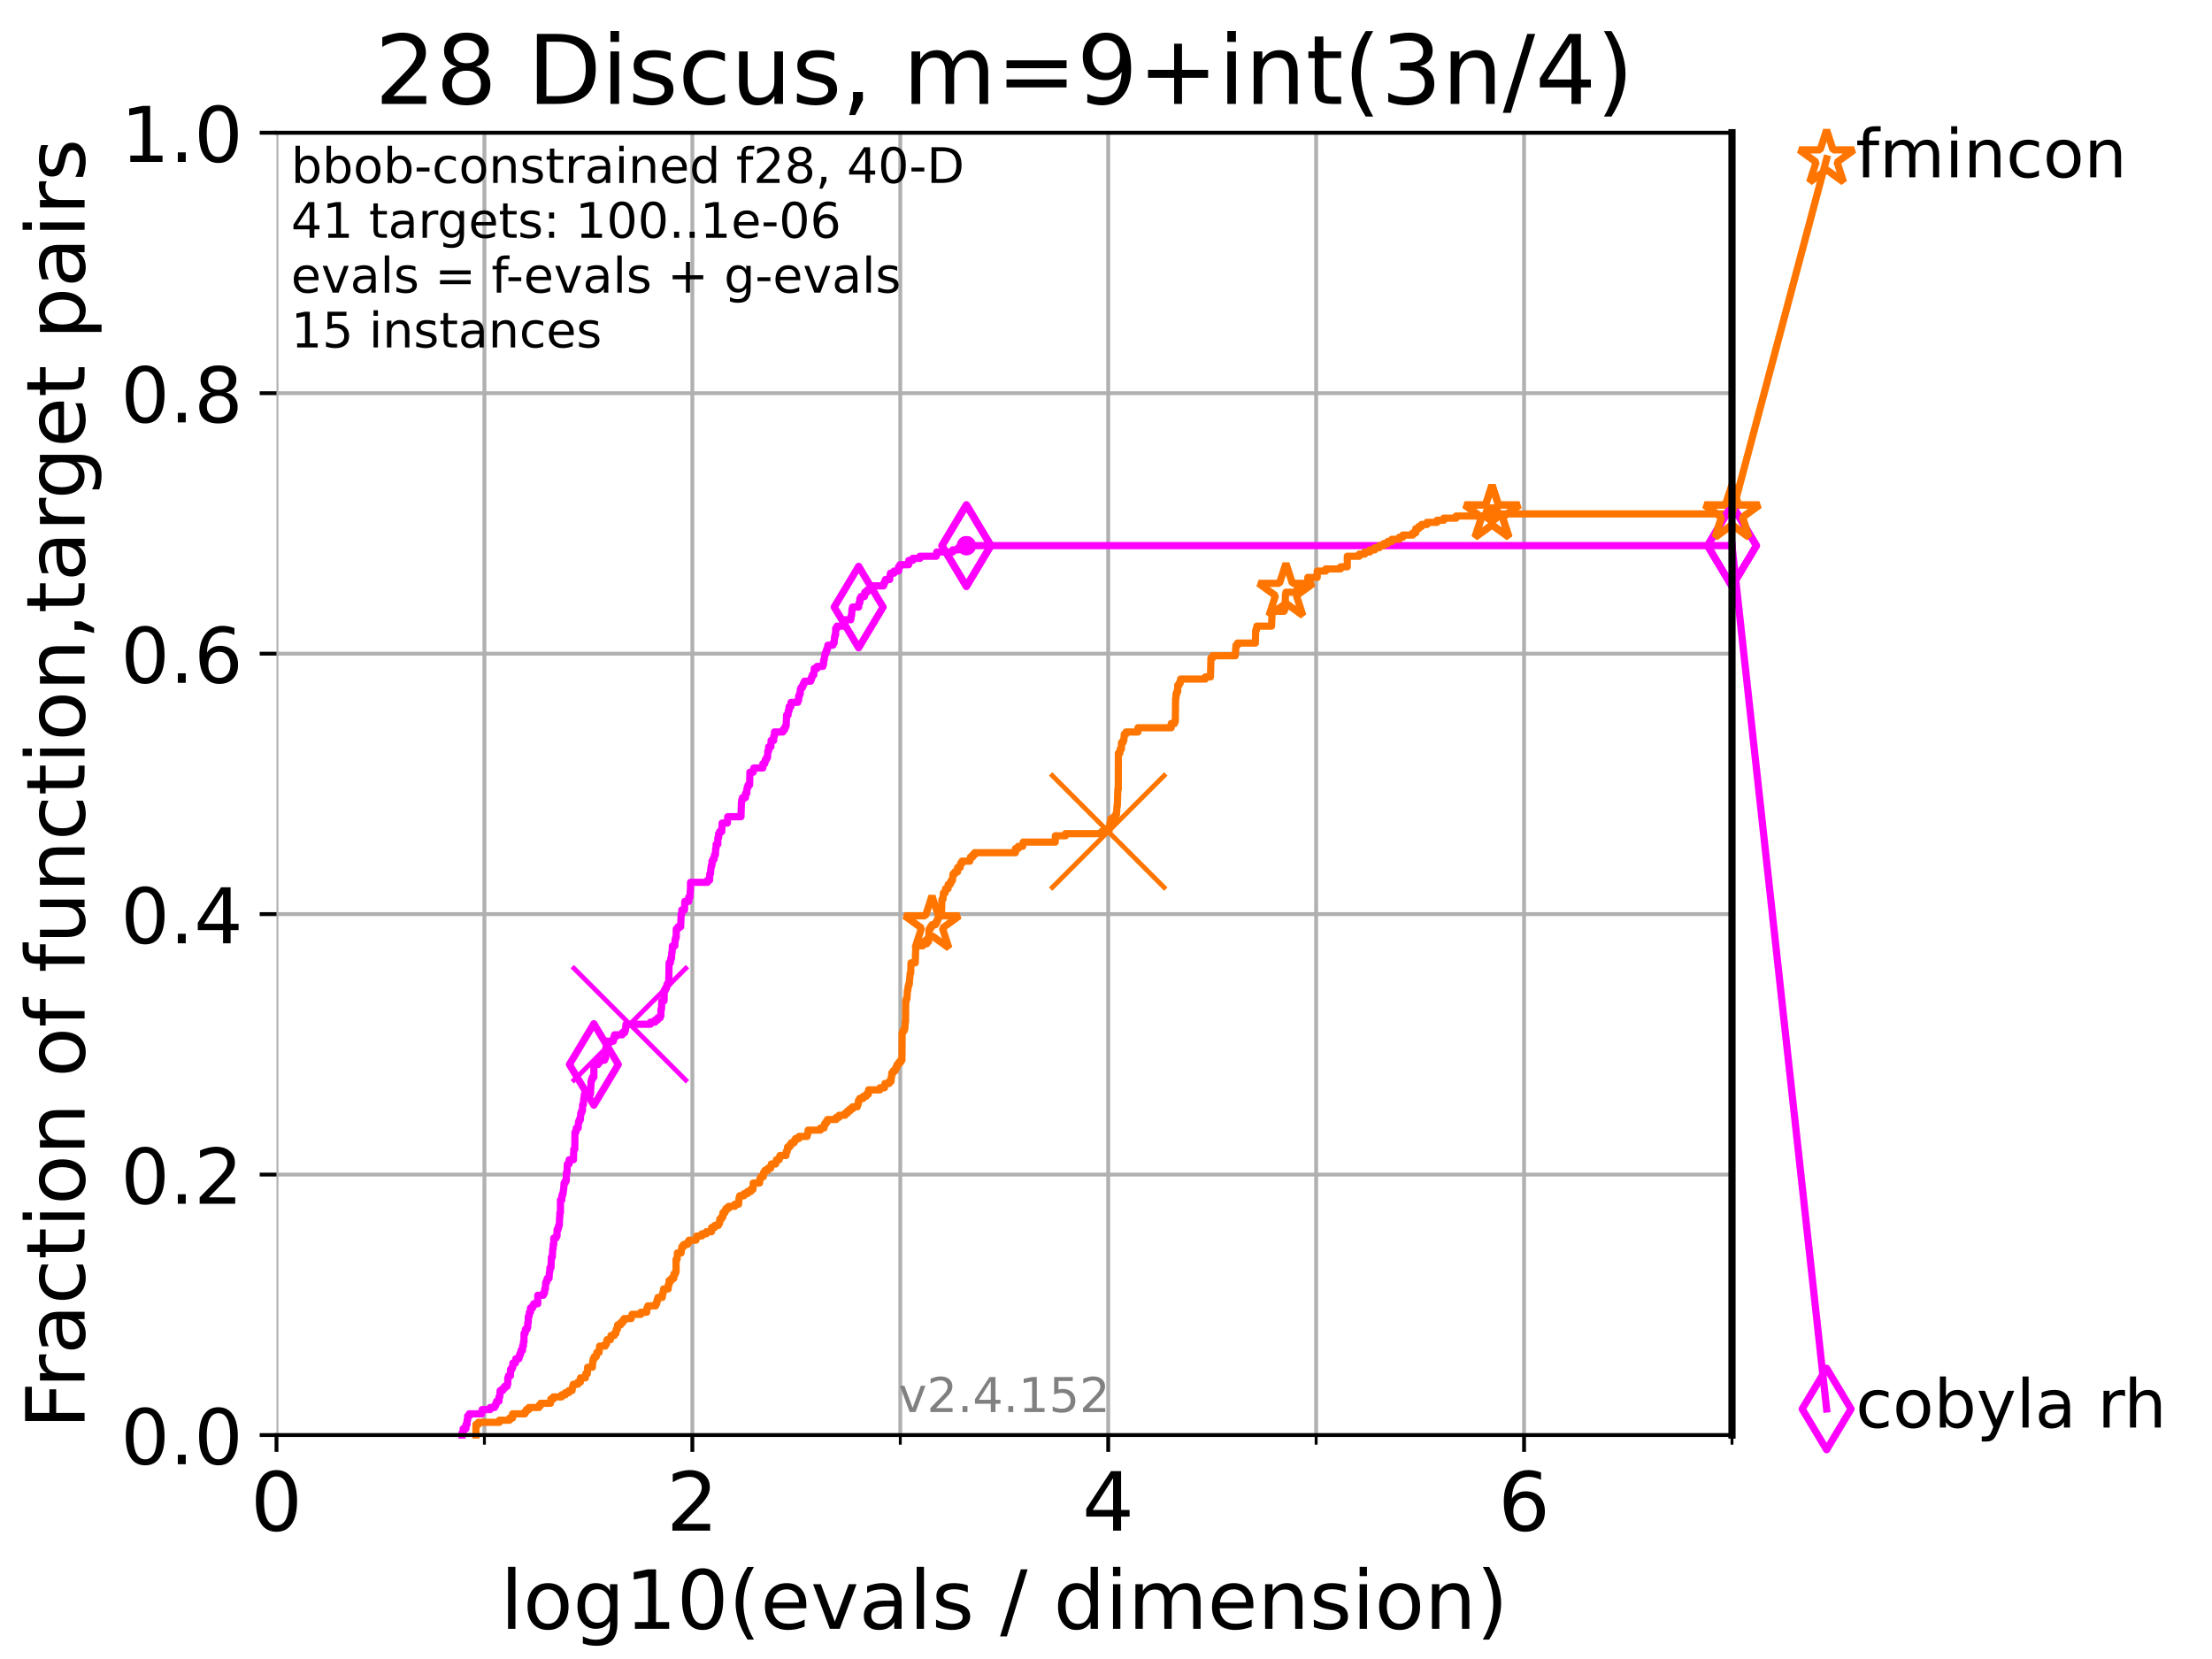 <?xml version="1.0" encoding="utf-8" standalone="no"?>
<!DOCTYPE svg PUBLIC "-//W3C//DTD SVG 1.1//EN"
  "http://www.w3.org/Graphics/SVG/1.1/DTD/svg11.dtd">
<!-- Created with matplotlib (https://matplotlib.org/) -->
<svg height="345.6pt" version="1.1" viewBox="0 0 460.8 345.6" width="460.8pt" xmlns="http://www.w3.org/2000/svg" xmlns:xlink="http://www.w3.org/1999/xlink">
 <defs>
  <style type="text/css">*{stroke-linecap:butt;stroke-linejoin:round;}</style>
 </defs>
 <g id="figure_1">
  <g id="patch_1">
   <path d="M 0 345.6 
L 460.8 345.6 
L 460.8 0 
L 0 0 
z
" style="fill:#ffffff;"/>
  </g>
  <g id="axes_1">
   <g id="patch_2">
    <path d="M 57.6 298.944 
L 360.806 298.944 
L 360.806 27.648 
L 57.6 27.648 
z
" style="fill:#ffffff;"/>
   </g>
   <g id="matplotlib.axis_1">
    <g id="xtick_1">
     <g id="line2d_1">
      <path clip-path="url(#p9d8916589e)" d="M 57.6 298.944 
L 57.6 27.648 
" style="fill:none;stroke:#b0b0b0;stroke-linecap:square;stroke-width:0.8;"/>
     </g>
     <g id="line2d_2">
      <defs>
       <path d="M 0 0 
L 0 3.5 
" id="m0dbc199487" style="stroke:#000000;stroke-width:0.8;"/>
      </defs>
      <g>
       <use style="stroke:#000000;stroke-width:0.8;" x="57.6" xlink:href="#m0dbc199487" y="298.944"/>
      </g>
     </g>
     <g id="text_1">
      <!-- 0 -->
      <g transform="translate(52.192 318.861)scale(0.17 -0.17)">
       <defs>
        <path d="M 31.781 66.406 
Q 24.172 66.406 20.328 58.906 
Q 16.5 51.422 16.5 36.375 
Q 16.5 21.391 20.328 13.891 
Q 24.172 6.391 31.781 6.391 
Q 39.453 6.391 43.281 13.891 
Q 47.125 21.391 47.125 36.375 
Q 47.125 51.422 43.281 58.906 
Q 39.453 66.406 31.781 66.406 
z
M 31.781 74.219 
Q 44.047 74.219 50.516 64.516 
Q 56.984 54.828 56.984 36.375 
Q 56.984 17.969 50.516 8.266 
Q 44.047 -1.422 31.781 -1.422 
Q 19.531 -1.422 13.062 8.266 
Q 6.594 17.969 6.594 36.375 
Q 6.594 54.828 13.062 64.516 
Q 19.531 74.219 31.781 74.219 
z
" id="DejaVuSans-48"/>
       </defs>
       <use xlink:href="#DejaVuSans-48"/>
      </g>
     </g>
    </g>
    <g id="xtick_2">
     <g id="line2d_3">
      <path clip-path="url(#p9d8916589e)" d="M 144.23 298.944 
L 144.23 27.648 
" style="fill:none;stroke:#b0b0b0;stroke-linecap:square;stroke-width:0.8;"/>
     </g>
     <g id="line2d_4">
      <g>
       <use style="stroke:#000000;stroke-width:0.8;" x="144.23" xlink:href="#m0dbc199487" y="298.944"/>
      </g>
     </g>
     <g id="text_2">
      <!-- 2 -->
      <g transform="translate(138.822 318.861)scale(0.17 -0.17)">
       <defs>
        <path d="M 19.188 8.297 
L 53.609 8.297 
L 53.609 0 
L 7.328 0 
L 7.328 8.297 
Q 12.938 14.109 22.625 23.891 
Q 32.328 33.688 34.812 36.531 
Q 39.547 41.844 41.422 45.531 
Q 43.312 49.219 43.312 52.781 
Q 43.312 58.594 39.234 62.25 
Q 35.156 65.922 28.609 65.922 
Q 23.969 65.922 18.812 64.312 
Q 13.672 62.703 7.812 59.422 
L 7.812 69.391 
Q 13.766 71.781 18.938 73 
Q 24.125 74.219 28.422 74.219 
Q 39.75 74.219 46.484 68.547 
Q 53.219 62.891 53.219 53.422 
Q 53.219 48.922 51.531 44.891 
Q 49.859 40.875 45.406 35.406 
Q 44.188 33.984 37.641 27.219 
Q 31.109 20.453 19.188 8.297 
z
" id="DejaVuSans-50"/>
       </defs>
       <use xlink:href="#DejaVuSans-50"/>
      </g>
     </g>
    </g>
    <g id="xtick_3">
     <g id="line2d_5">
      <path clip-path="url(#p9d8916589e)" d="M 230.861 298.944 
L 230.861 27.648 
" style="fill:none;stroke:#b0b0b0;stroke-linecap:square;stroke-width:0.8;"/>
     </g>
     <g id="line2d_6">
      <g>
       <use style="stroke:#000000;stroke-width:0.8;" x="230.861" xlink:href="#m0dbc199487" y="298.944"/>
      </g>
     </g>
     <g id="text_3">
      <!-- 4 -->
      <g transform="translate(225.453 318.861)scale(0.17 -0.17)">
       <defs>
        <path d="M 37.797 64.312 
L 12.891 25.391 
L 37.797 25.391 
z
M 35.203 72.906 
L 47.609 72.906 
L 47.609 25.391 
L 58.016 25.391 
L 58.016 17.188 
L 47.609 17.188 
L 47.609 0 
L 37.797 0 
L 37.797 17.188 
L 4.891 17.188 
L 4.891 26.703 
z
" id="DejaVuSans-52"/>
       </defs>
       <use xlink:href="#DejaVuSans-52"/>
      </g>
     </g>
    </g>
    <g id="xtick_4">
     <g id="line2d_7">
      <path clip-path="url(#p9d8916589e)" d="M 317.491 298.944 
L 317.491 27.648 
" style="fill:none;stroke:#b0b0b0;stroke-linecap:square;stroke-width:0.8;"/>
     </g>
     <g id="line2d_8">
      <g>
       <use style="stroke:#000000;stroke-width:0.8;" x="317.491" xlink:href="#m0dbc199487" y="298.944"/>
      </g>
     </g>
     <g id="text_4">
      <!-- 6 -->
      <g transform="translate(312.083 318.861)scale(0.17 -0.17)">
       <defs>
        <path d="M 33.016 40.375 
Q 26.375 40.375 22.484 35.828 
Q 18.609 31.297 18.609 23.391 
Q 18.609 15.531 22.484 10.953 
Q 26.375 6.391 33.016 6.391 
Q 39.656 6.391 43.531 10.953 
Q 47.406 15.531 47.406 23.391 
Q 47.406 31.297 43.531 35.828 
Q 39.656 40.375 33.016 40.375 
z
M 52.594 71.297 
L 52.594 62.312 
Q 48.875 64.062 45.094 64.984 
Q 41.312 65.922 37.594 65.922 
Q 27.828 65.922 22.672 59.328 
Q 17.531 52.734 16.797 39.406 
Q 19.672 43.656 24.016 45.922 
Q 28.375 48.188 33.594 48.188 
Q 44.578 48.188 50.953 41.516 
Q 57.328 34.859 57.328 23.391 
Q 57.328 12.156 50.688 5.359 
Q 44.047 -1.422 33.016 -1.422 
Q 20.359 -1.422 13.672 8.266 
Q 6.984 17.969 6.984 36.375 
Q 6.984 53.656 15.188 63.938 
Q 23.391 74.219 37.203 74.219 
Q 40.922 74.219 44.703 73.484 
Q 48.484 72.75 52.594 71.297 
z
" id="DejaVuSans-54"/>
       </defs>
       <use xlink:href="#DejaVuSans-54"/>
      </g>
     </g>
    </g>
    <g id="xtick_5">
     <g id="line2d_9">
      <path clip-path="url(#p9d8916589e)" d="M 100.915 298.944 
L 100.915 27.648 
" style="fill:none;stroke:#b0b0b0;stroke-linecap:square;stroke-width:0.8;"/>
     </g>
     <g id="line2d_10">
      <defs>
       <path d="M 0 0 
L 0 2 
" id="m9f5837eaf4" style="stroke:#000000;stroke-width:0.6;"/>
      </defs>
      <g>
       <use style="stroke:#000000;stroke-width:0.6;" x="100.915" xlink:href="#m9f5837eaf4" y="298.944"/>
      </g>
     </g>
    </g>
    <g id="xtick_6">
     <g id="line2d_11">
      <path clip-path="url(#p9d8916589e)" d="M 187.546 298.944 
L 187.546 27.648 
" style="fill:none;stroke:#b0b0b0;stroke-linecap:square;stroke-width:0.8;"/>
     </g>
     <g id="line2d_12">
      <g>
       <use style="stroke:#000000;stroke-width:0.6;" x="187.546" xlink:href="#m9f5837eaf4" y="298.944"/>
      </g>
     </g>
    </g>
    <g id="xtick_7">
     <g id="line2d_13">
      <path clip-path="url(#p9d8916589e)" d="M 274.176 298.944 
L 274.176 27.648 
" style="fill:none;stroke:#b0b0b0;stroke-linecap:square;stroke-width:0.8;"/>
     </g>
     <g id="line2d_14">
      <g>
       <use style="stroke:#000000;stroke-width:0.6;" x="274.176" xlink:href="#m9f5837eaf4" y="298.944"/>
      </g>
     </g>
    </g>
    <g id="xtick_8">
     <g id="line2d_15">
      <path clip-path="url(#p9d8916589e)" d="M 360.806 298.944 
L 360.806 27.648 
" style="fill:none;stroke:#b0b0b0;stroke-linecap:square;stroke-width:0.8;"/>
     </g>
     <g id="line2d_16">
      <g>
       <use style="stroke:#000000;stroke-width:0.6;" x="360.806" xlink:href="#m9f5837eaf4" y="298.944"/>
      </g>
     </g>
    </g>
    <g id="text_5">
     <!-- log10(evals / dimension) -->
     <g transform="translate(104.239 339.314)scale(0.17 -0.17)">
      <defs>
       <path d="M 9.422 75.984 
L 18.406 75.984 
L 18.406 0 
L 9.422 0 
z
" id="DejaVuSans-108"/>
       <path d="M 30.609 48.391 
Q 23.391 48.391 19.188 42.75 
Q 14.984 37.109 14.984 27.297 
Q 14.984 17.484 19.156 11.844 
Q 23.344 6.203 30.609 6.203 
Q 37.797 6.203 41.984 11.859 
Q 46.188 17.531 46.188 27.297 
Q 46.188 37.016 41.984 42.703 
Q 37.797 48.391 30.609 48.391 
z
M 30.609 56 
Q 42.328 56 49.016 48.375 
Q 55.719 40.766 55.719 27.297 
Q 55.719 13.875 49.016 6.219 
Q 42.328 -1.422 30.609 -1.422 
Q 18.844 -1.422 12.172 6.219 
Q 5.516 13.875 5.516 27.297 
Q 5.516 40.766 12.172 48.375 
Q 18.844 56 30.609 56 
z
" id="DejaVuSans-111"/>
       <path d="M 45.406 27.984 
Q 45.406 37.75 41.375 43.109 
Q 37.359 48.484 30.078 48.484 
Q 22.859 48.484 18.828 43.109 
Q 14.797 37.75 14.797 27.984 
Q 14.797 18.266 18.828 12.891 
Q 22.859 7.516 30.078 7.516 
Q 37.359 7.516 41.375 12.891 
Q 45.406 18.266 45.406 27.984 
z
M 54.391 6.781 
Q 54.391 -7.172 48.188 -13.984 
Q 42 -20.797 29.203 -20.797 
Q 24.469 -20.797 20.266 -20.094 
Q 16.062 -19.391 12.109 -17.922 
L 12.109 -9.188 
Q 16.062 -11.328 19.922 -12.344 
Q 23.781 -13.375 27.781 -13.375 
Q 36.625 -13.375 41.016 -8.766 
Q 45.406 -4.156 45.406 5.172 
L 45.406 9.625 
Q 42.625 4.781 38.281 2.391 
Q 33.938 0 27.875 0 
Q 17.828 0 11.672 7.656 
Q 5.516 15.328 5.516 27.984 
Q 5.516 40.672 11.672 48.328 
Q 17.828 56 27.875 56 
Q 33.938 56 38.281 53.609 
Q 42.625 51.219 45.406 46.391 
L 45.406 54.688 
L 54.391 54.688 
z
" id="DejaVuSans-103"/>
       <path d="M 12.406 8.297 
L 28.516 8.297 
L 28.516 63.922 
L 10.984 60.406 
L 10.984 69.391 
L 28.422 72.906 
L 38.281 72.906 
L 38.281 8.297 
L 54.391 8.297 
L 54.391 0 
L 12.406 0 
z
" id="DejaVuSans-49"/>
       <path d="M 31 75.875 
Q 24.469 64.656 21.281 53.656 
Q 18.109 42.672 18.109 31.391 
Q 18.109 20.125 21.312 9.062 
Q 24.516 -2 31 -13.188 
L 23.188 -13.188 
Q 15.875 -1.703 12.234 9.375 
Q 8.594 20.453 8.594 31.391 
Q 8.594 42.281 12.203 53.312 
Q 15.828 64.359 23.188 75.875 
z
" id="DejaVuSans-40"/>
       <path d="M 56.203 29.594 
L 56.203 25.203 
L 14.891 25.203 
Q 15.484 15.922 20.484 11.062 
Q 25.484 6.203 34.422 6.203 
Q 39.594 6.203 44.453 7.469 
Q 49.312 8.734 54.109 11.281 
L 54.109 2.781 
Q 49.266 0.734 44.188 -0.344 
Q 39.109 -1.422 33.891 -1.422 
Q 20.797 -1.422 13.156 6.188 
Q 5.516 13.812 5.516 26.812 
Q 5.516 40.234 12.766 48.109 
Q 20.016 56 32.328 56 
Q 43.359 56 49.781 48.891 
Q 56.203 41.797 56.203 29.594 
z
M 47.219 32.234 
Q 47.125 39.594 43.094 43.984 
Q 39.062 48.391 32.422 48.391 
Q 24.906 48.391 20.391 44.141 
Q 15.875 39.891 15.188 32.172 
z
" id="DejaVuSans-101"/>
       <path d="M 2.984 54.688 
L 12.5 54.688 
L 29.594 8.797 
L 46.688 54.688 
L 56.203 54.688 
L 35.688 0 
L 23.484 0 
z
" id="DejaVuSans-118"/>
       <path d="M 34.281 27.484 
Q 23.391 27.484 19.188 25 
Q 14.984 22.516 14.984 16.5 
Q 14.984 11.719 18.141 8.906 
Q 21.297 6.109 26.703 6.109 
Q 34.188 6.109 38.703 11.406 
Q 43.219 16.703 43.219 25.484 
L 43.219 27.484 
z
M 52.203 31.203 
L 52.203 0 
L 43.219 0 
L 43.219 8.297 
Q 40.141 3.328 35.547 0.953 
Q 30.953 -1.422 24.312 -1.422 
Q 15.922 -1.422 10.953 3.297 
Q 6 8.016 6 15.922 
Q 6 25.141 12.172 29.828 
Q 18.359 34.516 30.609 34.516 
L 43.219 34.516 
L 43.219 35.406 
Q 43.219 41.609 39.141 45 
Q 35.062 48.391 27.688 48.391 
Q 23 48.391 18.547 47.266 
Q 14.109 46.141 10.016 43.891 
L 10.016 52.203 
Q 14.938 54.109 19.578 55.047 
Q 24.219 56 28.609 56 
Q 40.484 56 46.344 49.844 
Q 52.203 43.703 52.203 31.203 
z
" id="DejaVuSans-97"/>
       <path d="M 44.281 53.078 
L 44.281 44.578 
Q 40.484 46.531 36.375 47.5 
Q 32.281 48.484 27.875 48.484 
Q 21.188 48.484 17.844 46.438 
Q 14.5 44.391 14.5 40.281 
Q 14.5 37.156 16.891 35.375 
Q 19.281 33.594 26.516 31.984 
L 29.594 31.297 
Q 39.156 29.25 43.188 25.516 
Q 47.219 21.781 47.219 15.094 
Q 47.219 7.469 41.188 3.016 
Q 35.156 -1.422 24.609 -1.422 
Q 20.219 -1.422 15.453 -0.562 
Q 10.688 0.297 5.422 2 
L 5.422 11.281 
Q 10.406 8.688 15.234 7.391 
Q 20.062 6.109 24.812 6.109 
Q 31.156 6.109 34.562 8.281 
Q 37.984 10.453 37.984 14.406 
Q 37.984 18.062 35.516 20.016 
Q 33.062 21.969 24.703 23.781 
L 21.578 24.516 
Q 13.234 26.266 9.516 29.906 
Q 5.812 33.547 5.812 39.891 
Q 5.812 47.609 11.281 51.797 
Q 16.75 56 26.812 56 
Q 31.781 56 36.172 55.266 
Q 40.578 54.547 44.281 53.078 
z
" id="DejaVuSans-115"/>
       <path id="DejaVuSans-32"/>
       <path d="M 25.391 72.906 
L 33.688 72.906 
L 8.297 -9.281 
L 0 -9.281 
z
" id="DejaVuSans-47"/>
       <path d="M 45.406 46.391 
L 45.406 75.984 
L 54.391 75.984 
L 54.391 0 
L 45.406 0 
L 45.406 8.203 
Q 42.578 3.328 38.25 0.953 
Q 33.938 -1.422 27.875 -1.422 
Q 17.969 -1.422 11.734 6.484 
Q 5.516 14.406 5.516 27.297 
Q 5.516 40.188 11.734 48.094 
Q 17.969 56 27.875 56 
Q 33.938 56 38.25 53.625 
Q 42.578 51.266 45.406 46.391 
z
M 14.797 27.297 
Q 14.797 17.391 18.875 11.75 
Q 22.953 6.109 30.078 6.109 
Q 37.203 6.109 41.297 11.75 
Q 45.406 17.391 45.406 27.297 
Q 45.406 37.203 41.297 42.844 
Q 37.203 48.484 30.078 48.484 
Q 22.953 48.484 18.875 42.844 
Q 14.797 37.203 14.797 27.297 
z
" id="DejaVuSans-100"/>
       <path d="M 9.422 54.688 
L 18.406 54.688 
L 18.406 0 
L 9.422 0 
z
M 9.422 75.984 
L 18.406 75.984 
L 18.406 64.594 
L 9.422 64.594 
z
" id="DejaVuSans-105"/>
       <path d="M 52 44.188 
Q 55.375 50.25 60.062 53.125 
Q 64.75 56 71.094 56 
Q 79.641 56 84.281 50.016 
Q 88.922 44.047 88.922 33.016 
L 88.922 0 
L 79.891 0 
L 79.891 32.719 
Q 79.891 40.578 77.094 44.375 
Q 74.312 48.188 68.609 48.188 
Q 61.625 48.188 57.562 43.547 
Q 53.516 38.922 53.516 30.906 
L 53.516 0 
L 44.484 0 
L 44.484 32.719 
Q 44.484 40.625 41.703 44.406 
Q 38.922 48.188 33.109 48.188 
Q 26.219 48.188 22.156 43.531 
Q 18.109 38.875 18.109 30.906 
L 18.109 0 
L 9.078 0 
L 9.078 54.688 
L 18.109 54.688 
L 18.109 46.188 
Q 21.188 51.219 25.484 53.609 
Q 29.781 56 35.688 56 
Q 41.656 56 45.828 52.969 
Q 50 49.953 52 44.188 
z
" id="DejaVuSans-109"/>
       <path d="M 54.891 33.016 
L 54.891 0 
L 45.906 0 
L 45.906 32.719 
Q 45.906 40.484 42.875 44.328 
Q 39.844 48.188 33.797 48.188 
Q 26.516 48.188 22.312 43.547 
Q 18.109 38.922 18.109 30.906 
L 18.109 0 
L 9.078 0 
L 9.078 54.688 
L 18.109 54.688 
L 18.109 46.188 
Q 21.344 51.125 25.703 53.562 
Q 30.078 56 35.797 56 
Q 45.219 56 50.047 50.172 
Q 54.891 44.344 54.891 33.016 
z
" id="DejaVuSans-110"/>
       <path d="M 8.016 75.875 
L 15.828 75.875 
Q 23.141 64.359 26.781 53.312 
Q 30.422 42.281 30.422 31.391 
Q 30.422 20.453 26.781 9.375 
Q 23.141 -1.703 15.828 -13.188 
L 8.016 -13.188 
Q 14.5 -2 17.703 9.062 
Q 20.906 20.125 20.906 31.391 
Q 20.906 42.672 17.703 53.656 
Q 14.5 64.656 8.016 75.875 
z
" id="DejaVuSans-41"/>
      </defs>
      <use xlink:href="#DejaVuSans-108"/>
      <use x="27.783" xlink:href="#DejaVuSans-111"/>
      <use x="88.965" xlink:href="#DejaVuSans-103"/>
      <use x="152.441" xlink:href="#DejaVuSans-49"/>
      <use x="216.064" xlink:href="#DejaVuSans-48"/>
      <use x="279.688" xlink:href="#DejaVuSans-40"/>
      <use x="318.701" xlink:href="#DejaVuSans-101"/>
      <use x="380.225" xlink:href="#DejaVuSans-118"/>
      <use x="439.404" xlink:href="#DejaVuSans-97"/>
      <use x="500.684" xlink:href="#DejaVuSans-108"/>
      <use x="528.467" xlink:href="#DejaVuSans-115"/>
      <use x="580.566" xlink:href="#DejaVuSans-32"/>
      <use x="612.354" xlink:href="#DejaVuSans-47"/>
      <use x="646.045" xlink:href="#DejaVuSans-32"/>
      <use x="677.832" xlink:href="#DejaVuSans-100"/>
      <use x="741.309" xlink:href="#DejaVuSans-105"/>
      <use x="769.092" xlink:href="#DejaVuSans-109"/>
      <use x="866.504" xlink:href="#DejaVuSans-101"/>
      <use x="928.027" xlink:href="#DejaVuSans-110"/>
      <use x="991.406" xlink:href="#DejaVuSans-115"/>
      <use x="1043.506" xlink:href="#DejaVuSans-105"/>
      <use x="1071.289" xlink:href="#DejaVuSans-111"/>
      <use x="1132.471" xlink:href="#DejaVuSans-110"/>
      <use x="1195.85" xlink:href="#DejaVuSans-41"/>
     </g>
    </g>
   </g>
   <g id="matplotlib.axis_2">
    <g id="ytick_1">
     <g id="line2d_17">
      <path clip-path="url(#p9d8916589e)" d="M 57.6 298.944 
L 360.806 298.944 
" style="fill:none;stroke:#b0b0b0;stroke-linecap:square;stroke-width:0.8;"/>
     </g>
     <g id="line2d_18">
      <defs>
       <path d="M 0 0 
L -3.5 0 
" id="mc95d5cfde6" style="stroke:#000000;stroke-width:0.8;"/>
      </defs>
      <g>
       <use style="stroke:#000000;stroke-width:0.8;" x="57.6" xlink:href="#mc95d5cfde6" y="298.944"/>
      </g>
     </g>
     <g id="text_6">
      <!-- 0.0 -->
      <g transform="translate(25.155 305.023)scale(0.16 -0.16)">
       <defs>
        <path d="M 10.688 12.406 
L 21 12.406 
L 21 0 
L 10.688 0 
z
" id="DejaVuSans-46"/>
       </defs>
       <use xlink:href="#DejaVuSans-48"/>
       <use x="63.623" xlink:href="#DejaVuSans-46"/>
       <use x="95.41" xlink:href="#DejaVuSans-48"/>
      </g>
     </g>
    </g>
    <g id="ytick_2">
     <g id="line2d_19">
      <path clip-path="url(#p9d8916589e)" d="M 57.6 244.685 
L 360.806 244.685 
" style="fill:none;stroke:#b0b0b0;stroke-linecap:square;stroke-width:0.8;"/>
     </g>
     <g id="line2d_20">
      <g>
       <use style="stroke:#000000;stroke-width:0.8;" x="57.6" xlink:href="#mc95d5cfde6" y="244.685"/>
      </g>
     </g>
     <g id="text_7">
      <!-- 0.2 -->
      <g transform="translate(25.155 250.764)scale(0.16 -0.16)">
       <use xlink:href="#DejaVuSans-48"/>
       <use x="63.623" xlink:href="#DejaVuSans-46"/>
       <use x="95.41" xlink:href="#DejaVuSans-50"/>
      </g>
     </g>
    </g>
    <g id="ytick_3">
     <g id="line2d_21">
      <path clip-path="url(#p9d8916589e)" d="M 57.6 190.426 
L 360.806 190.426 
" style="fill:none;stroke:#b0b0b0;stroke-linecap:square;stroke-width:0.8;"/>
     </g>
     <g id="line2d_22">
      <g>
       <use style="stroke:#000000;stroke-width:0.8;" x="57.6" xlink:href="#mc95d5cfde6" y="190.426"/>
      </g>
     </g>
     <g id="text_8">
      <!-- 0.4 -->
      <g transform="translate(25.155 196.504)scale(0.16 -0.16)">
       <use xlink:href="#DejaVuSans-48"/>
       <use x="63.623" xlink:href="#DejaVuSans-46"/>
       <use x="95.41" xlink:href="#DejaVuSans-52"/>
      </g>
     </g>
    </g>
    <g id="ytick_4">
     <g id="line2d_23">
      <path clip-path="url(#p9d8916589e)" d="M 57.6 136.166 
L 360.806 136.166 
" style="fill:none;stroke:#b0b0b0;stroke-linecap:square;stroke-width:0.8;"/>
     </g>
     <g id="line2d_24">
      <g>
       <use style="stroke:#000000;stroke-width:0.8;" x="57.6" xlink:href="#mc95d5cfde6" y="136.166"/>
      </g>
     </g>
     <g id="text_9">
      <!-- 0.6 -->
      <g transform="translate(25.155 142.245)scale(0.16 -0.16)">
       <use xlink:href="#DejaVuSans-48"/>
       <use x="63.623" xlink:href="#DejaVuSans-46"/>
       <use x="95.41" xlink:href="#DejaVuSans-54"/>
      </g>
     </g>
    </g>
    <g id="ytick_5">
     <g id="line2d_25">
      <path clip-path="url(#p9d8916589e)" d="M 57.6 81.907 
L 360.806 81.907 
" style="fill:none;stroke:#b0b0b0;stroke-linecap:square;stroke-width:0.8;"/>
     </g>
     <g id="line2d_26">
      <g>
       <use style="stroke:#000000;stroke-width:0.8;" x="57.6" xlink:href="#mc95d5cfde6" y="81.907"/>
      </g>
     </g>
     <g id="text_10">
      <!-- 0.8 -->
      <g transform="translate(25.155 87.986)scale(0.16 -0.16)">
       <defs>
        <path d="M 31.781 34.625 
Q 24.75 34.625 20.719 30.859 
Q 16.703 27.094 16.703 20.516 
Q 16.703 13.922 20.719 10.156 
Q 24.75 6.391 31.781 6.391 
Q 38.812 6.391 42.859 10.172 
Q 46.922 13.969 46.922 20.516 
Q 46.922 27.094 42.891 30.859 
Q 38.875 34.625 31.781 34.625 
z
M 21.922 38.812 
Q 15.578 40.375 12.031 44.719 
Q 8.5 49.078 8.5 55.328 
Q 8.5 64.062 14.719 69.141 
Q 20.953 74.219 31.781 74.219 
Q 42.672 74.219 48.875 69.141 
Q 55.078 64.062 55.078 55.328 
Q 55.078 49.078 51.531 44.719 
Q 48 40.375 41.703 38.812 
Q 48.828 37.156 52.797 32.312 
Q 56.781 27.484 56.781 20.516 
Q 56.781 9.906 50.312 4.234 
Q 43.844 -1.422 31.781 -1.422 
Q 19.734 -1.422 13.25 4.234 
Q 6.781 9.906 6.781 20.516 
Q 6.781 27.484 10.781 32.312 
Q 14.797 37.156 21.922 38.812 
z
M 18.312 54.391 
Q 18.312 48.734 21.844 45.562 
Q 25.391 42.391 31.781 42.391 
Q 38.141 42.391 41.719 45.562 
Q 45.312 48.734 45.312 54.391 
Q 45.312 60.062 41.719 63.234 
Q 38.141 66.406 31.781 66.406 
Q 25.391 66.406 21.844 63.234 
Q 18.312 60.062 18.312 54.391 
z
" id="DejaVuSans-56"/>
       </defs>
       <use xlink:href="#DejaVuSans-48"/>
       <use x="63.623" xlink:href="#DejaVuSans-46"/>
       <use x="95.41" xlink:href="#DejaVuSans-56"/>
      </g>
     </g>
    </g>
    <g id="ytick_6">
     <g id="line2d_27">
      <path clip-path="url(#p9d8916589e)" d="M 57.6 27.648 
L 360.806 27.648 
" style="fill:none;stroke:#b0b0b0;stroke-linecap:square;stroke-width:0.8;"/>
     </g>
     <g id="line2d_28">
      <g>
       <use style="stroke:#000000;stroke-width:0.8;" x="57.6" xlink:href="#mc95d5cfde6" y="27.648"/>
      </g>
     </g>
     <g id="text_11">
      <!-- 1.0 -->
      <g transform="translate(25.155 33.727)scale(0.16 -0.16)">
       <use xlink:href="#DejaVuSans-49"/>
       <use x="63.623" xlink:href="#DejaVuSans-46"/>
       <use x="95.41" xlink:href="#DejaVuSans-48"/>
      </g>
     </g>
    </g>
    <g id="text_12">
     <!-- Fraction of function,target pairs -->
     <g transform="translate(17.62 297.681)rotate(-90)scale(0.17 -0.17)">
      <defs>
       <path d="M 9.812 72.906 
L 51.703 72.906 
L 51.703 64.594 
L 19.672 64.594 
L 19.672 43.109 
L 48.578 43.109 
L 48.578 34.812 
L 19.672 34.812 
L 19.672 0 
L 9.812 0 
z
" id="DejaVuSans-70"/>
       <path d="M 41.109 46.297 
Q 39.594 47.172 37.812 47.578 
Q 36.031 48 33.891 48 
Q 26.266 48 22.188 43.047 
Q 18.109 38.094 18.109 28.812 
L 18.109 0 
L 9.078 0 
L 9.078 54.688 
L 18.109 54.688 
L 18.109 46.188 
Q 20.953 51.172 25.484 53.578 
Q 30.031 56 36.531 56 
Q 37.453 56 38.578 55.875 
Q 39.703 55.766 41.062 55.516 
z
" id="DejaVuSans-114"/>
       <path d="M 48.781 52.594 
L 48.781 44.188 
Q 44.969 46.297 41.141 47.344 
Q 37.312 48.391 33.406 48.391 
Q 24.656 48.391 19.812 42.844 
Q 14.984 37.312 14.984 27.297 
Q 14.984 17.281 19.812 11.734 
Q 24.656 6.203 33.406 6.203 
Q 37.312 6.203 41.141 7.25 
Q 44.969 8.297 48.781 10.406 
L 48.781 2.094 
Q 45.016 0.344 40.984 -0.531 
Q 36.969 -1.422 32.422 -1.422 
Q 20.062 -1.422 12.781 6.344 
Q 5.516 14.109 5.516 27.297 
Q 5.516 40.672 12.859 48.328 
Q 20.219 56 33.016 56 
Q 37.156 56 41.109 55.141 
Q 45.062 54.297 48.781 52.594 
z
" id="DejaVuSans-99"/>
       <path d="M 18.312 70.219 
L 18.312 54.688 
L 36.812 54.688 
L 36.812 47.703 
L 18.312 47.703 
L 18.312 18.016 
Q 18.312 11.328 20.141 9.422 
Q 21.969 7.516 27.594 7.516 
L 36.812 7.516 
L 36.812 0 
L 27.594 0 
Q 17.188 0 13.234 3.875 
Q 9.281 7.766 9.281 18.016 
L 9.281 47.703 
L 2.688 47.703 
L 2.688 54.688 
L 9.281 54.688 
L 9.281 70.219 
z
" id="DejaVuSans-116"/>
       <path d="M 37.109 75.984 
L 37.109 68.5 
L 28.516 68.5 
Q 23.688 68.5 21.797 66.547 
Q 19.922 64.594 19.922 59.516 
L 19.922 54.688 
L 34.719 54.688 
L 34.719 47.703 
L 19.922 47.703 
L 19.922 0 
L 10.891 0 
L 10.891 47.703 
L 2.297 47.703 
L 2.297 54.688 
L 10.891 54.688 
L 10.891 58.5 
Q 10.891 67.625 15.141 71.797 
Q 19.391 75.984 28.609 75.984 
z
" id="DejaVuSans-102"/>
       <path d="M 8.5 21.578 
L 8.5 54.688 
L 17.484 54.688 
L 17.484 21.922 
Q 17.484 14.156 20.5 10.266 
Q 23.531 6.391 29.594 6.391 
Q 36.859 6.391 41.078 11.031 
Q 45.312 15.672 45.312 23.688 
L 45.312 54.688 
L 54.297 54.688 
L 54.297 0 
L 45.312 0 
L 45.312 8.406 
Q 42.047 3.422 37.719 1 
Q 33.406 -1.422 27.688 -1.422 
Q 18.266 -1.422 13.375 4.438 
Q 8.5 10.297 8.5 21.578 
z
M 31.109 56 
z
" id="DejaVuSans-117"/>
       <path d="M 11.719 12.406 
L 22.016 12.406 
L 22.016 4 
L 14.016 -11.625 
L 7.719 -11.625 
L 11.719 4 
z
" id="DejaVuSans-44"/>
       <path d="M 18.109 8.203 
L 18.109 -20.797 
L 9.078 -20.797 
L 9.078 54.688 
L 18.109 54.688 
L 18.109 46.391 
Q 20.953 51.266 25.266 53.625 
Q 29.594 56 35.594 56 
Q 45.562 56 51.781 48.094 
Q 58.016 40.188 58.016 27.297 
Q 58.016 14.406 51.781 6.484 
Q 45.562 -1.422 35.594 -1.422 
Q 29.594 -1.422 25.266 0.953 
Q 20.953 3.328 18.109 8.203 
z
M 48.688 27.297 
Q 48.688 37.203 44.609 42.844 
Q 40.531 48.484 33.406 48.484 
Q 26.266 48.484 22.188 42.844 
Q 18.109 37.203 18.109 27.297 
Q 18.109 17.391 22.188 11.75 
Q 26.266 6.109 33.406 6.109 
Q 40.531 6.109 44.609 11.75 
Q 48.688 17.391 48.688 27.297 
z
" id="DejaVuSans-112"/>
      </defs>
      <use xlink:href="#DejaVuSans-70"/>
      <use x="50.27" xlink:href="#DejaVuSans-114"/>
      <use x="91.383" xlink:href="#DejaVuSans-97"/>
      <use x="152.662" xlink:href="#DejaVuSans-99"/>
      <use x="207.643" xlink:href="#DejaVuSans-116"/>
      <use x="246.852" xlink:href="#DejaVuSans-105"/>
      <use x="274.635" xlink:href="#DejaVuSans-111"/>
      <use x="335.816" xlink:href="#DejaVuSans-110"/>
      <use x="399.195" xlink:href="#DejaVuSans-32"/>
      <use x="430.982" xlink:href="#DejaVuSans-111"/>
      <use x="492.164" xlink:href="#DejaVuSans-102"/>
      <use x="527.369" xlink:href="#DejaVuSans-32"/>
      <use x="559.156" xlink:href="#DejaVuSans-102"/>
      <use x="594.361" xlink:href="#DejaVuSans-117"/>
      <use x="657.74" xlink:href="#DejaVuSans-110"/>
      <use x="721.119" xlink:href="#DejaVuSans-99"/>
      <use x="776.1" xlink:href="#DejaVuSans-116"/>
      <use x="815.309" xlink:href="#DejaVuSans-105"/>
      <use x="843.092" xlink:href="#DejaVuSans-111"/>
      <use x="904.273" xlink:href="#DejaVuSans-110"/>
      <use x="967.652" xlink:href="#DejaVuSans-44"/>
      <use x="999.439" xlink:href="#DejaVuSans-116"/>
      <use x="1038.648" xlink:href="#DejaVuSans-97"/>
      <use x="1099.928" xlink:href="#DejaVuSans-114"/>
      <use x="1139.291" xlink:href="#DejaVuSans-103"/>
      <use x="1202.768" xlink:href="#DejaVuSans-101"/>
      <use x="1264.291" xlink:href="#DejaVuSans-116"/>
      <use x="1303.5" xlink:href="#DejaVuSans-32"/>
      <use x="1335.287" xlink:href="#DejaVuSans-112"/>
      <use x="1398.764" xlink:href="#DejaVuSans-97"/>
      <use x="1460.043" xlink:href="#DejaVuSans-105"/>
      <use x="1487.826" xlink:href="#DejaVuSans-114"/>
      <use x="1528.939" xlink:href="#DejaVuSans-115"/>
     </g>
    </g>
   </g>
   <g id="line2d_29">
    <defs>
     <path d="M 0 1.5 
C 0.398 1.5 0.779 1.342 1.061 1.061 
C 1.342 0.779 1.5 0.398 1.5 0 
C 1.5 -0.398 1.342 -0.779 1.061 -1.061 
C 0.779 -1.342 0.398 -1.5 0 -1.5 
C -0.398 -1.5 -0.779 -1.342 -1.061 -1.061 
C -1.342 -0.779 -1.5 -0.398 -1.5 0 
C -1.5 0.398 -1.342 0.779 -1.061 1.061 
C -0.779 1.342 -0.398 1.5 0 1.5 
z
" id="m631ca18752" style="stroke:#ff00ff;"/>
    </defs>
    <g>
     <use style="fill:#ff00ff;stroke:#ff00ff;" x="201.32" xlink:href="#m631ca18752" y="113.669"/>
     <use style="fill:#ff00ff;stroke:#ff00ff;" x="201.32" xlink:href="#m631ca18752" y="113.669"/>
    </g>
   </g>
   <g id="line2d_30">
    <path d="M 96.241 298.944 
L 96.241 298.503 
L 96.481 298.503 
L 96.481 297.621 
L 97.067 297.621 
L 97.067 296.738 
L 97.296 296.738 
L 97.296 295.856 
L 97.41 295.856 
L 97.41 294.974 
L 97.747 294.974 
L 97.747 294.533 
L 100.342 294.533 
L 100.439 293.65 
L 102.1 293.65 
L 102.1 293.209 
L 103.047 293.209 
L 103.047 292.768 
L 103.297 292.768 
L 103.297 292.327 
L 103.462 292.327 
L 103.462 291.886 
L 103.949 291.886 
L 103.949 291.004 
L 104.108 291.004 
L 104.188 289.68 
L 104.733 289.68 
L 104.733 289.239 
L 105.113 289.239 
L 105.113 288.798 
L 105.632 288.798 
L 105.632 288.357 
L 105.778 288.357 
L 105.778 287.033 
L 105.923 287.033 
L 105.923 286.592 
L 106.35 286.592 
L 106.35 285.269 
L 106.63 285.269 
L 106.63 284.828 
L 106.837 284.828 
L 106.837 283.946 
L 107.379 283.946 
L 107.445 283.063 
L 108.098 283.063 
L 108.098 282.622 
L 108.226 282.622 
L 108.226 282.181 
L 108.417 282.181 
L 108.417 281.74 
L 108.543 281.74 
L 108.543 281.299 
L 108.854 281.299 
L 108.854 280.416 
L 109.038 280.416 
L 109.038 279.534 
L 109.159 279.534 
L 109.159 277.77 
L 109.401 277.77 
L 109.46 276.887 
L 109.815 276.887 
L 109.815 276.446 
L 109.932 276.446 
L 109.932 275.564 
L 110.048 275.564 
L 110.048 274.241 
L 110.221 274.241 
L 110.278 273.358 
L 110.506 273.358 
L 110.506 272.476 
L 110.952 272.476 
L 110.952 272.035 
L 111.172 272.035 
L 111.172 271.594 
L 112.025 271.594 
L 112.025 269.829 
L 113.186 269.829 
L 113.186 269.388 
L 113.43 269.388 
L 113.478 268.506 
L 113.622 268.506 
L 113.67 267.183 
L 113.86 267.183 
L 113.86 266.741 
L 114.001 266.741 
L 114.001 266.3 
L 114.373 266.3 
L 114.465 264.977 
L 114.51 264.977 
L 114.556 264.095 
L 114.782 264.095 
L 114.872 261.889 
L 115.051 261.889 
L 115.139 260.124 
L 115.227 260.124 
L 115.227 259.242 
L 115.359 259.242 
L 115.359 257.919 
L 115.833 257.919 
L 115.833 257.478 
L 116.044 257.478 
L 116.044 256.154 
L 116.253 256.154 
L 116.253 255.713 
L 116.378 255.713 
L 116.378 255.272 
L 116.502 255.272 
L 116.584 253.507 
L 116.624 253.507 
L 116.624 252.625 
L 116.746 252.625 
L 116.746 249.978 
L 117.028 249.978 
L 117.028 249.096 
L 117.187 249.096 
L 117.187 248.655 
L 117.306 248.655 
L 117.384 247.773 
L 117.423 247.773 
L 117.501 246.449 
L 117.734 246.449 
L 117.734 246.008 
L 117.963 246.008 
L 118.001 244.244 
L 118.114 244.244 
L 118.19 242.479 
L 118.561 242.479 
L 118.561 241.597 
L 119.46 241.597 
L 119.53 239.391 
L 119.739 239.391 
L 119.773 235.862 
L 119.979 235.862 
L 120.047 234.98 
L 120.451 234.98 
L 120.518 233.657 
L 120.683 233.657 
L 120.683 233.215 
L 120.912 233.215 
L 120.976 231.892 
L 121.138 231.892 
L 121.138 231.451 
L 121.329 231.451 
L 121.361 230.127 
L 121.519 230.127 
L 121.613 228.804 
L 121.644 228.804 
L 121.738 227.922 
L 123.001 227.922 
L 123.088 226.157 
L 123.116 226.157 
L 123.116 225.275 
L 123.232 225.275 
L 123.232 224.834 
L 123.403 224.834 
L 123.403 224.393 
L 123.714 224.393 
L 123.714 221.746 
L 124.589 221.746 
L 124.589 221.305 
L 124.933 221.305 
L 124.933 220.864 
L 125.929 220.864 
L 125.929 220.423 
L 126.152 220.423 
L 126.226 218.217 
L 126.469 218.217 
L 126.469 216.894 
L 127.777 216.894 
L 127.867 216.011 
L 128.023 216.011 
L 128.023 215.57 
L 129.623 215.57 
L 129.623 215.129 
L 130.127 215.129 
L 130.127 214.688 
L 130.286 214.688 
L 130.364 213.806 
L 130.404 213.806 
L 130.404 213.364 
L 135.509 213.364 
L 135.509 212.923 
L 136.471 212.923 
L 136.471 212.482 
L 137.003 212.482 
L 137.003 212.041 
L 137.507 212.041 
L 137.507 211.6 
L 137.681 211.6 
L 137.681 210.277 
L 137.801 210.277 
L 137.854 208.512 
L 138.336 208.512 
L 138.375 206.306 
L 138.617 206.306 
L 138.617 205.865 
L 138.844 205.865 
L 138.844 205.424 
L 138.969 205.424 
L 138.969 204.983 
L 139.302 204.983 
L 139.387 200.572 
L 139.653 200.572 
L 139.713 199.689 
L 139.879 199.689 
L 139.95 198.366 
L 140.021 198.366 
L 140.068 197.043 
L 140.589 197.043 
L 140.634 195.719 
L 140.748 195.719 
L 140.748 195.278 
L 140.872 195.278 
L 140.872 193.514 
L 141.228 193.514 
L 141.228 193.072 
L 141.794 193.072 
L 141.9 190.426 
L 142.028 190.426 
L 142.028 189.543 
L 142.611 189.543 
L 142.652 187.779 
L 143.472 187.779 
L 143.472 186.897 
L 143.716 186.897 
L 143.793 185.573 
L 143.831 185.573 
L 143.85 183.809 
L 147.368 183.809 
L 147.368 183.367 
L 147.816 183.367 
L 147.863 182.044 
L 148.002 182.044 
L 148.102 180.721 
L 148.17 180.721 
L 148.17 180.28 
L 148.315 180.28 
L 148.315 179.397 
L 148.526 179.397 
L 148.526 178.956 
L 148.778 178.956 
L 148.837 178.074 
L 149.042 178.074 
L 149.079 176.751 
L 149.166 176.751 
L 149.188 175.868 
L 149.538 175.868 
L 149.545 174.545 
L 149.694 174.545 
L 149.694 173.663 
L 149.918 173.663 
L 149.918 173.221 
L 150.357 173.221 
L 150.425 171.457 
L 151.523 171.457 
L 151.599 170.134 
L 154.361 170.134 
L 154.46 167.046 
L 154.531 167.046 
L 154.531 166.604 
L 154.666 166.604 
L 154.666 166.163 
L 155.293 166.163 
L 155.293 165.281 
L 155.563 165.281 
L 155.568 164.399 
L 155.675 164.399 
L 155.675 163.958 
L 155.839 163.958 
L 155.839 163.517 
L 156.161 163.517 
L 156.21 160.87 
L 156.904 160.87 
L 156.904 160.429 
L 157.023 160.429 
L 157.023 159.988 
L 158.912 159.988 
L 158.912 159.105 
L 159.313 159.105 
L 159.313 158.664 
L 159.431 158.664 
L 159.431 158.223 
L 159.689 158.223 
L 159.689 157.782 
L 159.907 157.782 
L 159.935 156.458 
L 160.118 156.458 
L 160.122 155.576 
L 160.589 155.576 
L 160.629 154.253 
L 161.179 154.253 
L 161.179 153.371 
L 161.32 153.371 
L 161.328 152.488 
L 163.078 152.488 
L 163.078 152.047 
L 163.43 152.047 
L 163.43 151.606 
L 163.633 151.606 
L 163.633 151.165 
L 163.783 151.165 
L 163.856 148.959 
L 164.171 148.959 
L 164.204 148.077 
L 164.385 148.077 
L 164.385 147.195 
L 164.765 147.195 
L 164.777 146.312 
L 166.199 146.312 
L 166.199 145.871 
L 166.371 145.871 
L 166.371 144.989 
L 166.55 144.989 
L 166.55 144.548 
L 166.701 144.548 
L 166.701 143.666 
L 166.852 143.666 
L 166.852 143.225 
L 167.179 143.225 
L 167.179 142.783 
L 167.362 142.783 
L 167.362 142.342 
L 167.597 142.342 
L 167.597 141.901 
L 168.888 141.901 
L 168.888 141.46 
L 169.062 141.46 
L 169.062 141.019 
L 169.225 141.019 
L 169.225 140.578 
L 169.538 140.578 
L 169.617 139.254 
L 170.224 139.254 
L 170.224 138.813 
L 171.423 138.813 
L 171.423 138.372 
L 171.566 138.372 
L 171.566 137.49 
L 171.691 137.49 
L 171.796 136.608 
L 171.843 136.608 
L 171.843 136.166 
L 172.05 136.166 
L 172.05 135.725 
L 172.191 135.725 
L 172.191 135.284 
L 172.373 135.284 
L 172.455 134.402 
L 173.52 134.402 
L 173.52 133.961 
L 173.76 133.961 
L 173.856 132.637 
L 173.959 132.637 
L 173.959 132.196 
L 174.078 132.196 
L 174.082 130.873 
L 174.372 130.873 
L 174.372 130.432 
L 175.629 130.432 
L 175.629 129.991 
L 175.911 129.991 
L 175.916 129.108 
L 177.227 129.108 
L 177.32 128.226 
L 177.399 128.226 
L 177.484 126.903 
L 177.587 126.903 
L 177.587 126.462 
L 178.873 126.462 
L 178.946 125.579 
L 179.121 125.579 
L 179.121 124.697 
L 179.38 124.697 
L 179.38 124.256 
L 180.107 124.256 
L 180.146 123.374 
L 180.629 123.374 
L 180.629 122.932 
L 181.777 122.932 
L 181.777 122.05 
L 184.056 122.05 
L 184.056 121.609 
L 184.248 121.609 
L 184.248 121.168 
L 184.454 121.168 
L 184.454 120.727 
L 185.338 120.727 
L 185.407 119.845 
L 185.498 119.845 
L 185.498 119.403 
L 186.25 119.403 
L 186.25 118.962 
L 187.185 118.962 
L 187.189 118.08 
L 187.488 118.08 
L 187.488 117.639 
L 189.288 117.639 
L 189.316 116.757 
L 190.127 116.757 
L 190.127 116.315 
L 191.639 116.315 
L 191.639 115.874 
L 195.052 115.874 
L 195.141 114.992 
L 198.466 114.992 
L 198.466 114.551 
L 199.599 114.551 
L 199.599 114.11 
L 201.32 114.11 
L 201.32 113.669 
L 360.806 113.669 
L 360.806 113.669 
" style="fill:none;stroke:#ff00ff;stroke-linecap:square;stroke-width:1.5;"/>
   </g>
   <g id="line2d_31">
    <defs>
     <path d="M -0 8.485 
L 5.091 0 
L 0 -8.485 
L -5.091 -0 
z
" id="m902763b978" style="stroke:#ff00ff;stroke-linejoin:miter;stroke-width:1.5;"/>
    </defs>
    <g>
     <use style="fill-opacity:0;stroke:#ff00ff;stroke-linejoin:miter;stroke-width:1.5;" x="123.714" xlink:href="#m902763b978" y="221.746"/>
     <use style="fill-opacity:0;stroke:#ff00ff;stroke-linejoin:miter;stroke-width:1.5;" x="178.873" xlink:href="#m902763b978" y="126.462"/>
     <use style="fill-opacity:0;stroke:#ff00ff;stroke-linejoin:miter;stroke-width:1.5;" x="201.32" xlink:href="#m902763b978" y="113.669"/>
     <use style="fill-opacity:0;stroke:#ff00ff;stroke-linejoin:miter;stroke-width:1.5;" x="201.32" xlink:href="#m902763b978" y="113.669"/>
     <use style="fill-opacity:0;stroke:#ff00ff;stroke-linejoin:miter;stroke-width:1.5;" x="360.806" xlink:href="#m902763b978" y="113.669"/>
    </g>
   </g>
   <g id="line2d_32">
    <path style="fill:none;stroke:#ff00ff;stroke-linecap:square;stroke-width:1.5;"/>
    <g/>
   </g>
   <g id="line2d_33">
    <path clip-path="url(#p9d8916589e)" d="M 131.21 213.364 
" style="fill:none;stroke:#ff00ff;stroke-linecap:square;stroke-width:1.5;"/>
    <defs>
     <path d="M -12 12 
L 12 -12 
M -12 -12 
L 12 12 
" id="ma4e58c4efd" style="stroke:#ff00ff;"/>
    </defs>
    <g clip-path="url(#p9d8916589e)">
     <use style="fill:#ff00ff;stroke:#ff00ff;" x="131.21" xlink:href="#ma4e58c4efd" y="213.364"/>
    </g>
   </g>
   <g id="line2d_34">
    <defs>
     <path d="M 0 1.5 
C 0.398 1.5 0.779 1.342 1.061 1.061 
C 1.342 0.779 1.5 0.398 1.5 0 
C 1.5 -0.398 1.342 -0.779 1.061 -1.061 
C 0.779 -1.342 0.398 -1.5 0 -1.5 
C -0.398 -1.5 -0.779 -1.342 -1.061 -1.061 
C -1.342 -0.779 -1.5 -0.398 -1.5 0 
C -1.5 0.398 -1.342 0.779 -1.061 1.061 
C -0.779 1.342 -0.398 1.5 0 1.5 
z
" id="m96124df229" style="stroke:#ff7500;"/>
    </defs>
    <g>
     <use style="fill:#ff7500;stroke:#ff7500;" x="310.816" xlink:href="#m96124df229" y="107.052"/>
     <use style="fill:#ff7500;stroke:#ff7500;" x="310.816" xlink:href="#m96124df229" y="107.052"/>
    </g>
   </g>
   <g id="line2d_35">
    <path d="M 99.141 298.944 
L 99.141 296.738 
L 99.651 296.738 
L 99.651 296.297 
L 104.029 296.297 
L 104.029 295.856 
L 106.138 295.856 
L 106.138 295.415 
L 106.768 295.415 
L 106.768 294.533 
L 109.341 294.533 
L 109.341 294.092 
L 109.639 294.092 
L 109.639 293.65 
L 110.164 293.65 
L 110.164 293.209 
L 112.283 293.209 
L 112.283 292.768 
L 112.64 292.768 
L 112.64 292.327 
L 114.692 292.327 
L 114.737 291.445 
L 115.271 291.445 
L 115.271 291.004 
L 116.988 291.004 
L 116.988 290.562 
L 117.772 290.562 
L 117.772 290.121 
L 118.488 290.121 
L 118.488 289.68 
L 119.177 289.68 
L 119.284 288.798 
L 119.425 288.798 
L 119.425 288.357 
L 120.384 288.357 
L 120.384 287.916 
L 120.912 287.916 
L 120.912 287.033 
L 121.954 287.033 
L 122.016 286.151 
L 122.35 286.151 
L 122.41 284.828 
L 123.403 284.828 
L 123.488 283.504 
L 123.573 283.504 
L 123.573 283.063 
L 123.797 283.063 
L 123.797 282.622 
L 124.211 282.622 
L 124.32 281.74 
L 124.801 281.74 
L 124.907 280.416 
L 126.078 280.416 
L 126.078 279.975 
L 126.348 279.975 
L 126.445 279.093 
L 127.157 279.093 
L 127.157 278.652 
L 127.274 278.652 
L 127.274 278.211 
L 127.978 278.211 
L 127.978 277.77 
L 128.31 277.77 
L 128.376 276.887 
L 128.636 276.887 
L 128.658 276.005 
L 129.272 276.005 
L 129.272 275.564 
L 129.684 275.564 
L 129.684 275.123 
L 130.027 275.123 
L 130.027 274.682 
L 131.49 274.682 
L 131.49 274.241 
L 131.656 274.241 
L 131.656 273.799 
L 133.507 273.799 
L 133.507 273.358 
L 134.73 273.358 
L 134.762 272.476 
L 134.963 272.476 
L 134.963 272.035 
L 136.57 272.035 
L 136.57 271.594 
L 136.795 271.594 
L 136.795 271.153 
L 136.92 271.153 
L 136.92 270.712 
L 137.058 270.712 
L 137.058 270.27 
L 137.972 270.27 
L 138.025 269.388 
L 138.155 269.388 
L 138.233 268.506 
L 139.203 268.506 
L 139.216 267.624 
L 139.387 267.624 
L 139.387 266.741 
L 139.891 266.741 
L 139.891 266.3 
L 140.371 266.3 
L 140.371 265.418 
L 140.68 265.418 
L 140.68 264.977 
L 140.838 264.977 
L 140.838 262.33 
L 141.051 262.33 
L 141.118 261.007 
L 141.89 261.007 
L 141.985 260.124 
L 142.059 260.124 
L 142.059 259.683 
L 142.425 259.683 
L 142.425 259.242 
L 143.216 259.242 
L 143.216 258.801 
L 143.521 258.801 
L 143.521 258.36 
L 144.977 258.36 
L 144.977 257.919 
L 145.13 257.919 
L 145.13 257.478 
L 146.202 257.478 
L 146.202 257.036 
L 147.119 257.036 
L 147.119 256.595 
L 148.231 256.595 
L 148.239 255.713 
L 148.889 255.713 
L 148.889 255.272 
L 149.666 255.272 
L 149.666 254.831 
L 149.911 254.831 
L 149.945 253.949 
L 150.289 253.949 
L 150.289 253.507 
L 150.594 253.507 
L 150.6 252.625 
L 151.018 252.625 
L 151.018 252.184 
L 151.24 252.184 
L 151.24 251.743 
L 151.77 251.743 
L 151.77 251.302 
L 153.072 251.302 
L 153.072 250.861 
L 153.866 250.861 
L 153.962 249.537 
L 154.09 249.537 
L 154.09 249.096 
L 154.987 249.096 
L 154.987 248.655 
L 155.716 248.655 
L 155.716 248.214 
L 156.408 248.214 
L 156.408 247.773 
L 156.861 247.773 
L 156.909 246.449 
L 158.223 246.449 
L 158.299 245.567 
L 158.476 245.567 
L 158.476 245.126 
L 159.02 245.126 
L 159.071 244.244 
L 159.347 244.244 
L 159.347 243.803 
L 159.976 243.803 
L 159.976 243.361 
L 160.542 243.361 
L 160.542 242.92 
L 160.68 242.92 
L 160.68 242.479 
L 161.595 242.479 
L 161.595 242.038 
L 161.725 242.038 
L 161.725 241.597 
L 162.32 241.597 
L 162.32 241.156 
L 162.482 241.156 
L 162.482 240.715 
L 163.736 240.715 
L 163.81 239.832 
L 164.008 239.832 
L 164.057 238.95 
L 164.504 238.95 
L 164.504 238.509 
L 164.825 238.509 
L 164.825 238.068 
L 165.42 238.068 
L 165.42 237.627 
L 165.713 237.627 
L 165.713 237.186 
L 166.423 237.186 
L 166.423 236.744 
L 168.138 236.744 
L 168.138 236.303 
L 168.259 236.303 
L 168.348 235.421 
L 170.924 235.421 
L 170.924 234.98 
L 171.665 234.98 
L 171.761 234.098 
L 172.078 234.098 
L 172.078 233.657 
L 172.38 233.657 
L 172.38 233.215 
L 174.18 233.215 
L 174.18 232.774 
L 174.783 232.774 
L 174.783 232.333 
L 176.032 232.333 
L 176.032 231.892 
L 176.546 231.892 
L 176.546 231.451 
L 177.04 231.451 
L 177.04 231.01 
L 177.594 231.01 
L 177.594 230.569 
L 178.591 230.569 
L 178.591 230.127 
L 178.752 230.127 
L 178.839 229.245 
L 179.106 229.245 
L 179.106 228.804 
L 179.846 228.804 
L 179.846 228.363 
L 180.496 228.363 
L 180.496 227.922 
L 180.911 227.922 
L 180.923 227.04 
L 183.304 227.04 
L 183.304 226.598 
L 184.257 226.598 
L 184.341 225.716 
L 185.239 225.716 
L 185.239 225.275 
L 185.623 225.275 
L 185.654 224.393 
L 185.735 224.393 
L 185.774 223.51 
L 186.072 223.51 
L 186.072 223.069 
L 186.516 223.069 
L 186.516 222.628 
L 186.709 222.628 
L 186.709 222.187 
L 186.898 222.187 
L 186.898 221.746 
L 187.236 221.746 
L 187.236 221.305 
L 187.621 221.305 
L 187.621 220.864 
L 187.89 220.864 
L 187.938 215.129 
L 188.076 215.129 
L 188.076 214.688 
L 188.384 214.688 
L 188.384 214.247 
L 188.504 214.247 
L 188.562 212.923 
L 188.644 212.923 
L 188.68 208.512 
L 188.792 208.512 
L 188.792 208.071 
L 188.935 208.071 
L 189.04 206.306 
L 189.113 206.306 
L 189.189 205.424 
L 189.304 205.424 
L 189.304 204.983 
L 189.43 204.983 
L 189.508 203.66 
L 189.547 203.66 
L 189.59 202.777 
L 189.713 202.777 
L 189.786 200.572 
L 190.666 200.572 
L 190.758 197.484 
L 190.825 197.484 
L 190.825 197.043 
L 192.205 197.043 
L 192.205 196.601 
L 193.06 196.601 
L 193.06 196.16 
L 193.435 196.16 
L 193.523 193.955 
L 193.548 193.955 
L 193.548 193.514 
L 193.825 193.514 
L 193.825 193.072 
L 194.146 193.072 
L 194.146 192.631 
L 194.886 192.631 
L 194.886 192.19 
L 195.16 192.19 
L 195.16 191.749 
L 195.349 191.749 
L 195.349 191.308 
L 195.523 191.308 
L 195.523 190.867 
L 195.853 190.867 
L 195.853 190.426 
L 196.124 190.426 
L 196.218 187.338 
L 196.439 187.338 
L 196.528 186.014 
L 196.897 186.014 
L 196.978 185.132 
L 197.495 185.132 
L 197.521 184.25 
L 197.944 184.25 
L 197.944 183.809 
L 198.173 183.809 
L 198.173 183.367 
L 198.426 183.367 
L 198.532 182.044 
L 198.911 182.044 
L 198.911 181.603 
L 199.484 181.603 
L 199.484 180.721 
L 200.024 180.721 
L 200.106 179.838 
L 200.405 179.838 
L 200.405 179.397 
L 202.031 179.397 
L 202.031 178.956 
L 202.17 178.956 
L 202.17 178.515 
L 202.624 178.515 
L 202.624 178.074 
L 203.04 178.074 
L 203.04 177.633 
L 211.541 177.633 
L 211.541 176.751 
L 212.138 176.751 
L 212.138 176.309 
L 213.04 176.309 
L 213.143 175.427 
L 219.828 175.427 
L 219.846 174.104 
L 221.969 174.104 
L 221.969 173.663 
L 229.5 173.663 
L 229.5 173.221 
L 231.018 173.221 
L 231.02 172.339 
L 231.194 172.339 
L 231.22 171.457 
L 231.354 171.457 
L 231.396 170.575 
L 232.007 170.575 
L 232.007 170.134 
L 232.386 170.134 
L 232.386 169.692 
L 232.582 169.692 
L 232.692 167.928 
L 232.761 167.928 
L 232.87 164.399 
L 232.96 164.399 
L 232.98 156.9 
L 233.283 156.9 
L 233.362 156.017 
L 233.618 156.017 
L 233.62 154.694 
L 233.948 154.694 
L 233.948 154.253 
L 234.113 154.253 
L 234.214 152.929 
L 234.567 152.929 
L 234.567 152.488 
L 237.055 152.488 
L 237.055 151.606 
L 243.98 151.606 
L 243.98 150.724 
L 244.681 150.724 
L 244.681 150.283 
L 244.838 150.283 
L 244.896 145.43 
L 244.986 145.43 
L 244.989 144.548 
L 245.146 144.548 
L 245.146 144.107 
L 245.329 144.107 
L 245.332 142.783 
L 245.596 142.783 
L 245.596 142.342 
L 245.845 142.342 
L 245.932 141.46 
L 251.086 141.46 
L 251.086 141.019 
L 252.159 141.019 
L 252.26 137.049 
L 252.622 137.049 
L 252.622 136.608 
L 257.334 136.608 
L 257.444 134.843 
L 257.49 134.843 
L 257.49 134.402 
L 257.807 134.402 
L 257.807 133.961 
L 261.519 133.961 
L 261.578 131.314 
L 261.724 131.314 
L 261.724 130.873 
L 261.835 130.873 
L 261.835 130.432 
L 264.886 130.432 
L 264.992 127.785 
L 265.056 127.785 
L 265.056 127.344 
L 267.491 127.344 
L 267.491 126.903 
L 267.704 126.903 
L 267.786 123.815 
L 267.888 123.815 
L 267.888 123.374 
L 270.257 123.374 
L 270.258 122.05 
L 272.442 122.05 
L 272.444 120.286 
L 274.399 120.286 
L 274.4 118.962 
L 276.173 118.962 
L 276.173 118.521 
L 279.27 118.521 
L 279.27 118.08 
L 280.665 118.08 
L 280.667 115.874 
L 283.158 115.874 
L 283.158 115.433 
L 284.291 115.433 
L 284.291 114.992 
L 285.359 114.992 
L 285.359 114.551 
L 286.37 114.551 
L 286.37 114.11 
L 287.329 114.11 
L 287.329 113.669 
L 288.241 113.669 
L 288.241 113.228 
L 289.111 113.228 
L 289.111 112.786 
L 289.944 112.786 
L 289.944 112.345 
L 291.504 112.345 
L 291.504 111.904 
L 292.238 111.904 
L 292.238 111.463 
L 294.277 111.463 
L 294.277 111.022 
L 294.919 111.022 
L 294.92 110.14 
L 295.533 110.14 
L 295.533 109.698 
L 296.123 109.698 
L 296.123 109.257 
L 297.265 109.257 
L 297.265 108.816 
L 299.351 108.816 
L 299.351 108.375 
L 300.776 108.375 
L 300.776 107.934 
L 303.338 107.934 
L 303.338 107.493 
L 310.816 107.493 
L 310.816 107.052 
L 360.806 107.052 
L 360.806 107.052 
" style="fill:none;stroke:#ff7500;stroke-linecap:square;stroke-width:1.5;"/>
   </g>
   <g id="line2d_36">
    <defs>
     <path d="M 0 -6 
L -1.347 -1.854 
L -5.706 -1.854 
L -2.18 0.708 
L -3.527 4.854 
L -0 2.292 
L 3.527 4.854 
L 2.18 0.708 
L 5.706 -1.854 
L 1.347 -1.854 
z
" id="mff50b04e5d" style="stroke:#ff7500;stroke-linejoin:bevel;stroke-width:1.5;"/>
    </defs>
    <g>
     <use style="fill-opacity:0;stroke:#ff7500;stroke-linejoin:bevel;stroke-width:1.5;" x="194.146" xlink:href="#mff50b04e5d" y="192.631"/>
     <use style="fill-opacity:0;stroke:#ff7500;stroke-linejoin:bevel;stroke-width:1.5;" x="267.888" xlink:href="#mff50b04e5d" y="123.374"/>
     <use style="fill-opacity:0;stroke:#ff7500;stroke-linejoin:bevel;stroke-width:1.5;" x="310.816" xlink:href="#mff50b04e5d" y="107.052"/>
     <use style="fill-opacity:0;stroke:#ff7500;stroke-linejoin:bevel;stroke-width:1.5;" x="310.816" xlink:href="#mff50b04e5d" y="107.052"/>
     <use style="fill-opacity:0;stroke:#ff7500;stroke-linejoin:bevel;stroke-width:1.5;" x="360.806" xlink:href="#mff50b04e5d" y="107.052"/>
    </g>
   </g>
   <g id="line2d_37">
    <path style="fill:none;stroke:#ff7500;stroke-linecap:square;stroke-width:1.5;"/>
    <g/>
   </g>
   <g id="line2d_38">
    <path clip-path="url(#p9d8916589e)" d="M 230.863 173.221 
" style="fill:none;stroke:#ff7500;stroke-linecap:square;stroke-width:1.5;"/>
    <defs>
     <path d="M -12 12 
L 12 -12 
M -12 -12 
L 12 12 
" id="m67e5cb10c1" style="stroke:#ff7500;"/>
    </defs>
    <g clip-path="url(#p9d8916589e)">
     <use style="fill:#ff7500;stroke:#ff7500;" x="230.863" xlink:href="#m67e5cb10c1" y="173.221"/>
    </g>
   </g>
   <g id="line2d_39">
    <path d="M 360.806 113.669 
L 380.515 293.518 
" style="fill:none;stroke:#ff00ff;stroke-linecap:square;stroke-width:1.5;"/>
    <g>
     <use style="fill-opacity:0;stroke:#ff00ff;stroke-linejoin:miter;stroke-width:1.5;" x="360.806" xlink:href="#m902763b978" y="113.669"/>
     <use style="fill-opacity:0;stroke:#ff00ff;stroke-linejoin:miter;stroke-width:1.5;" x="380.515" xlink:href="#m902763b978" y="293.518"/>
    </g>
   </g>
   <g id="line2d_40">
    <path d="M 360.806 107.052 
L 380.515 33.074 
" style="fill:none;stroke:#ff7500;stroke-linecap:square;stroke-width:1.5;"/>
    <g>
     <use style="fill-opacity:0;stroke:#ff7500;stroke-linejoin:bevel;stroke-width:1.5;" x="360.806" xlink:href="#mff50b04e5d" y="107.052"/>
     <use style="fill-opacity:0;stroke:#ff7500;stroke-linejoin:bevel;stroke-width:1.5;" x="380.515" xlink:href="#mff50b04e5d" y="33.074"/>
    </g>
   </g>
   <g id="line2d_41">
    <path d="M 360.806 298.944 
L 360.806 27.648 
" style="fill:none;stroke:#000000;stroke-linecap:square;stroke-width:1.5;"/>
   </g>
   <g id="patch_3">
    <path d="M 57.6 298.944 
L 360.806 298.944 
" style="fill:none;stroke:#000000;stroke-linecap:square;stroke-linejoin:miter;stroke-width:0.8;"/>
   </g>
   <g id="patch_4">
    <path d="M 57.6 27.648 
L 360.806 27.648 
" style="fill:none;stroke:#000000;stroke-linecap:square;stroke-linejoin:miter;stroke-width:0.8;"/>
   </g>
   <g id="text_13">
    <!-- cobyla rh -->
    <g transform="translate(386.579 297.381)scale(0.14 -0.14)">
     <defs>
      <path d="M 48.688 27.297 
Q 48.688 37.203 44.609 42.844 
Q 40.531 48.484 33.406 48.484 
Q 26.266 48.484 22.188 42.844 
Q 18.109 37.203 18.109 27.297 
Q 18.109 17.391 22.188 11.75 
Q 26.266 6.109 33.406 6.109 
Q 40.531 6.109 44.609 11.75 
Q 48.688 17.391 48.688 27.297 
z
M 18.109 46.391 
Q 20.953 51.266 25.266 53.625 
Q 29.594 56 35.594 56 
Q 45.562 56 51.781 48.094 
Q 58.016 40.188 58.016 27.297 
Q 58.016 14.406 51.781 6.484 
Q 45.562 -1.422 35.594 -1.422 
Q 29.594 -1.422 25.266 0.953 
Q 20.953 3.328 18.109 8.203 
L 18.109 0 
L 9.078 0 
L 9.078 75.984 
L 18.109 75.984 
z
" id="DejaVuSans-98"/>
      <path d="M 32.172 -5.078 
Q 28.375 -14.844 24.75 -17.812 
Q 21.141 -20.797 15.094 -20.797 
L 7.906 -20.797 
L 7.906 -13.281 
L 13.188 -13.281 
Q 16.891 -13.281 18.938 -11.516 
Q 21 -9.766 23.484 -3.219 
L 25.094 0.875 
L 2.984 54.688 
L 12.5 54.688 
L 29.594 11.922 
L 46.688 54.688 
L 56.203 54.688 
z
" id="DejaVuSans-121"/>
      <path d="M 54.891 33.016 
L 54.891 0 
L 45.906 0 
L 45.906 32.719 
Q 45.906 40.484 42.875 44.328 
Q 39.844 48.188 33.797 48.188 
Q 26.516 48.188 22.312 43.547 
Q 18.109 38.922 18.109 30.906 
L 18.109 0 
L 9.078 0 
L 9.078 75.984 
L 18.109 75.984 
L 18.109 46.188 
Q 21.344 51.125 25.703 53.562 
Q 30.078 56 35.797 56 
Q 45.219 56 50.047 50.172 
Q 54.891 44.344 54.891 33.016 
z
" id="DejaVuSans-104"/>
     </defs>
     <use xlink:href="#DejaVuSans-99"/>
     <use x="54.98" xlink:href="#DejaVuSans-111"/>
     <use x="116.162" xlink:href="#DejaVuSans-98"/>
     <use x="179.639" xlink:href="#DejaVuSans-121"/>
     <use x="238.818" xlink:href="#DejaVuSans-108"/>
     <use x="266.602" xlink:href="#DejaVuSans-97"/>
     <use x="327.881" xlink:href="#DejaVuSans-32"/>
     <use x="359.668" xlink:href="#DejaVuSans-114"/>
     <use x="399.031" xlink:href="#DejaVuSans-104"/>
    </g>
   </g>
   <g id="text_14">
    <!-- fmincon -->
    <g transform="translate(386.579 36.937)scale(0.14 -0.14)">
     <use xlink:href="#DejaVuSans-102"/>
     <use x="35.205" xlink:href="#DejaVuSans-109"/>
     <use x="132.617" xlink:href="#DejaVuSans-105"/>
     <use x="160.4" xlink:href="#DejaVuSans-110"/>
     <use x="223.779" xlink:href="#DejaVuSans-99"/>
     <use x="278.76" xlink:href="#DejaVuSans-111"/>
     <use x="339.941" xlink:href="#DejaVuSans-110"/>
    </g>
   </g>
   <g id="text_15">
    <!-- bbob-constrained f28, 40-D -->
    <g transform="translate(60.632 38.111)scale(0.102 -0.102)">
     <defs>
      <path d="M 4.891 31.391 
L 31.203 31.391 
L 31.203 23.391 
L 4.891 23.391 
z
" id="DejaVuSans-45"/>
      <path d="M 19.672 64.797 
L 19.672 8.109 
L 31.594 8.109 
Q 46.688 8.109 53.688 14.938 
Q 60.688 21.781 60.688 36.531 
Q 60.688 51.172 53.688 57.984 
Q 46.688 64.797 31.594 64.797 
z
M 9.812 72.906 
L 30.078 72.906 
Q 51.266 72.906 61.172 64.094 
Q 71.094 55.281 71.094 36.531 
Q 71.094 17.672 61.125 8.828 
Q 51.172 0 30.078 0 
L 9.812 0 
z
" id="DejaVuSans-68"/>
     </defs>
     <use xlink:href="#DejaVuSans-98"/>
     <use x="63.477" xlink:href="#DejaVuSans-98"/>
     <use x="126.953" xlink:href="#DejaVuSans-111"/>
     <use x="188.135" xlink:href="#DejaVuSans-98"/>
     <use x="251.611" xlink:href="#DejaVuSans-45"/>
     <use x="287.695" xlink:href="#DejaVuSans-99"/>
     <use x="342.676" xlink:href="#DejaVuSans-111"/>
     <use x="403.857" xlink:href="#DejaVuSans-110"/>
     <use x="467.236" xlink:href="#DejaVuSans-115"/>
     <use x="519.336" xlink:href="#DejaVuSans-116"/>
     <use x="558.545" xlink:href="#DejaVuSans-114"/>
     <use x="599.658" xlink:href="#DejaVuSans-97"/>
     <use x="660.938" xlink:href="#DejaVuSans-105"/>
     <use x="688.721" xlink:href="#DejaVuSans-110"/>
     <use x="752.1" xlink:href="#DejaVuSans-101"/>
     <use x="813.623" xlink:href="#DejaVuSans-100"/>
     <use x="877.1" xlink:href="#DejaVuSans-32"/>
     <use x="908.887" xlink:href="#DejaVuSans-102"/>
     <use x="944.092" xlink:href="#DejaVuSans-50"/>
     <use x="1007.715" xlink:href="#DejaVuSans-56"/>
     <use x="1071.338" xlink:href="#DejaVuSans-44"/>
     <use x="1103.125" xlink:href="#DejaVuSans-32"/>
     <use x="1134.912" xlink:href="#DejaVuSans-52"/>
     <use x="1198.535" xlink:href="#DejaVuSans-48"/>
     <use x="1262.158" xlink:href="#DejaVuSans-45"/>
     <use x="1298.242" xlink:href="#DejaVuSans-68"/>
    </g>
    <!-- 41 targets: 100..1e-06 -->
    <g transform="translate(60.632 49.533)scale(0.102 -0.102)">
     <defs>
      <path d="M 11.719 12.406 
L 22.016 12.406 
L 22.016 0 
L 11.719 0 
z
M 11.719 51.703 
L 22.016 51.703 
L 22.016 39.312 
L 11.719 39.312 
z
" id="DejaVuSans-58"/>
     </defs>
     <use xlink:href="#DejaVuSans-52"/>
     <use x="63.623" xlink:href="#DejaVuSans-49"/>
     <use x="127.246" xlink:href="#DejaVuSans-32"/>
     <use x="159.033" xlink:href="#DejaVuSans-116"/>
     <use x="198.242" xlink:href="#DejaVuSans-97"/>
     <use x="259.521" xlink:href="#DejaVuSans-114"/>
     <use x="298.885" xlink:href="#DejaVuSans-103"/>
     <use x="362.361" xlink:href="#DejaVuSans-101"/>
     <use x="423.885" xlink:href="#DejaVuSans-116"/>
     <use x="463.094" xlink:href="#DejaVuSans-115"/>
     <use x="515.193" xlink:href="#DejaVuSans-58"/>
     <use x="548.885" xlink:href="#DejaVuSans-32"/>
     <use x="580.672" xlink:href="#DejaVuSans-49"/>
     <use x="644.295" xlink:href="#DejaVuSans-48"/>
     <use x="707.918" xlink:href="#DejaVuSans-48"/>
     <use x="771.541" xlink:href="#DejaVuSans-46"/>
     <use x="803.328" xlink:href="#DejaVuSans-46"/>
     <use x="835.115" xlink:href="#DejaVuSans-49"/>
     <use x="898.738" xlink:href="#DejaVuSans-101"/>
     <use x="960.262" xlink:href="#DejaVuSans-45"/>
     <use x="996.346" xlink:href="#DejaVuSans-48"/>
     <use x="1059.969" xlink:href="#DejaVuSans-54"/>
    </g>
    <!-- evals = f-evals + g-evals -->
    <g transform="translate(60.632 60.955)scale(0.102 -0.102)">
     <defs>
      <path d="M 10.594 45.406 
L 73.188 45.406 
L 73.188 37.203 
L 10.594 37.203 
z
M 10.594 25.484 
L 73.188 25.484 
L 73.188 17.188 
L 10.594 17.188 
z
" id="DejaVuSans-61"/>
      <path d="M 46 62.703 
L 46 35.5 
L 73.188 35.5 
L 73.188 27.203 
L 46 27.203 
L 46 0 
L 37.797 0 
L 37.797 27.203 
L 10.594 27.203 
L 10.594 35.5 
L 37.797 35.5 
L 37.797 62.703 
z
" id="DejaVuSans-43"/>
     </defs>
     <use xlink:href="#DejaVuSans-101"/>
     <use x="61.523" xlink:href="#DejaVuSans-118"/>
     <use x="120.703" xlink:href="#DejaVuSans-97"/>
     <use x="181.982" xlink:href="#DejaVuSans-108"/>
     <use x="209.766" xlink:href="#DejaVuSans-115"/>
     <use x="261.865" xlink:href="#DejaVuSans-32"/>
     <use x="293.652" xlink:href="#DejaVuSans-61"/>
     <use x="377.441" xlink:href="#DejaVuSans-32"/>
     <use x="409.229" xlink:href="#DejaVuSans-102"/>
     <use x="438.934" xlink:href="#DejaVuSans-45"/>
     <use x="475.018" xlink:href="#DejaVuSans-101"/>
     <use x="536.541" xlink:href="#DejaVuSans-118"/>
     <use x="595.721" xlink:href="#DejaVuSans-97"/>
     <use x="657" xlink:href="#DejaVuSans-108"/>
     <use x="684.783" xlink:href="#DejaVuSans-115"/>
     <use x="736.883" xlink:href="#DejaVuSans-32"/>
     <use x="768.67" xlink:href="#DejaVuSans-43"/>
     <use x="852.459" xlink:href="#DejaVuSans-32"/>
     <use x="884.246" xlink:href="#DejaVuSans-103"/>
     <use x="947.723" xlink:href="#DejaVuSans-45"/>
     <use x="983.807" xlink:href="#DejaVuSans-101"/>
     <use x="1045.33" xlink:href="#DejaVuSans-118"/>
     <use x="1104.51" xlink:href="#DejaVuSans-97"/>
     <use x="1165.789" xlink:href="#DejaVuSans-108"/>
     <use x="1193.572" xlink:href="#DejaVuSans-115"/>
    </g>
    <!-- 15 instances -->
    <g transform="translate(60.632 72.377)scale(0.102 -0.102)">
     <defs>
      <path d="M 10.797 72.906 
L 49.516 72.906 
L 49.516 64.594 
L 19.828 64.594 
L 19.828 46.734 
Q 21.969 47.469 24.109 47.828 
Q 26.266 48.188 28.422 48.188 
Q 40.625 48.188 47.75 41.5 
Q 54.891 34.812 54.891 23.391 
Q 54.891 11.625 47.562 5.094 
Q 40.234 -1.422 26.906 -1.422 
Q 22.312 -1.422 17.547 -0.641 
Q 12.797 0.141 7.719 1.703 
L 7.719 11.625 
Q 12.109 9.234 16.797 8.062 
Q 21.484 6.891 26.703 6.891 
Q 35.156 6.891 40.078 11.328 
Q 45.016 15.766 45.016 23.391 
Q 45.016 31 40.078 35.438 
Q 35.156 39.891 26.703 39.891 
Q 22.75 39.891 18.812 39.016 
Q 14.891 38.141 10.797 36.281 
z
" id="DejaVuSans-53"/>
     </defs>
     <use xlink:href="#DejaVuSans-49"/>
     <use x="63.623" xlink:href="#DejaVuSans-53"/>
     <use x="127.246" xlink:href="#DejaVuSans-32"/>
     <use x="159.033" xlink:href="#DejaVuSans-105"/>
     <use x="186.816" xlink:href="#DejaVuSans-110"/>
     <use x="250.195" xlink:href="#DejaVuSans-115"/>
     <use x="302.295" xlink:href="#DejaVuSans-116"/>
     <use x="341.504" xlink:href="#DejaVuSans-97"/>
     <use x="402.783" xlink:href="#DejaVuSans-110"/>
     <use x="466.162" xlink:href="#DejaVuSans-99"/>
     <use x="521.143" xlink:href="#DejaVuSans-101"/>
     <use x="582.666" xlink:href="#DejaVuSans-115"/>
    </g>
   </g>
   <g id="text_16">
    <!-- v2.4.152 -->
    <g style="fill:#808080;" transform="translate(187.159 294.151)scale(0.1 -0.1)">
     <use xlink:href="#DejaVuSans-118"/>
     <use x="59.18" xlink:href="#DejaVuSans-50"/>
     <use x="122.803" xlink:href="#DejaVuSans-46"/>
     <use x="154.59" xlink:href="#DejaVuSans-52"/>
     <use x="218.213" xlink:href="#DejaVuSans-46"/>
     <use x="250" xlink:href="#DejaVuSans-49"/>
     <use x="313.623" xlink:href="#DejaVuSans-53"/>
     <use x="377.246" xlink:href="#DejaVuSans-50"/>
    </g>
   </g>
   <g id="text_17">
    <!-- 28 Discus, m=9+int(3n/4) -->
    <g transform="translate(78.078 21.648)scale(0.2 -0.2)">
     <defs>
      <path d="M 10.984 1.516 
L 10.984 10.5 
Q 14.703 8.734 18.5 7.812 
Q 22.312 6.891 25.984 6.891 
Q 35.75 6.891 40.891 13.453 
Q 46.047 20.016 46.781 33.406 
Q 43.953 29.203 39.594 26.953 
Q 35.25 24.703 29.984 24.703 
Q 19.047 24.703 12.672 31.312 
Q 6.297 37.938 6.297 49.422 
Q 6.297 60.641 12.938 67.422 
Q 19.578 74.219 30.609 74.219 
Q 43.266 74.219 49.922 64.516 
Q 56.594 54.828 56.594 36.375 
Q 56.594 19.141 48.406 8.859 
Q 40.234 -1.422 26.422 -1.422 
Q 22.703 -1.422 18.891 -0.688 
Q 15.094 0.047 10.984 1.516 
z
M 30.609 32.422 
Q 37.25 32.422 41.125 36.953 
Q 45.016 41.5 45.016 49.422 
Q 45.016 57.281 41.125 61.844 
Q 37.25 66.406 30.609 66.406 
Q 23.969 66.406 20.094 61.844 
Q 16.219 57.281 16.219 49.422 
Q 16.219 41.5 20.094 36.953 
Q 23.969 32.422 30.609 32.422 
z
" id="DejaVuSans-57"/>
      <path d="M 40.578 39.312 
Q 47.656 37.797 51.625 33 
Q 55.609 28.219 55.609 21.188 
Q 55.609 10.406 48.188 4.484 
Q 40.766 -1.422 27.094 -1.422 
Q 22.516 -1.422 17.656 -0.516 
Q 12.797 0.391 7.625 2.203 
L 7.625 11.719 
Q 11.719 9.328 16.594 8.109 
Q 21.484 6.891 26.812 6.891 
Q 36.078 6.891 40.938 10.547 
Q 45.797 14.203 45.797 21.188 
Q 45.797 27.641 41.281 31.266 
Q 36.766 34.906 28.719 34.906 
L 20.219 34.906 
L 20.219 43.016 
L 29.109 43.016 
Q 36.375 43.016 40.234 45.922 
Q 44.094 48.828 44.094 54.297 
Q 44.094 59.906 40.109 62.906 
Q 36.141 65.922 28.719 65.922 
Q 24.656 65.922 20.016 65.031 
Q 15.375 64.156 9.812 62.312 
L 9.812 71.094 
Q 15.438 72.656 20.344 73.438 
Q 25.25 74.219 29.594 74.219 
Q 40.828 74.219 47.359 69.109 
Q 53.906 64.016 53.906 55.328 
Q 53.906 49.266 50.438 45.094 
Q 46.969 40.922 40.578 39.312 
z
" id="DejaVuSans-51"/>
     </defs>
     <use xlink:href="#DejaVuSans-50"/>
     <use x="63.623" xlink:href="#DejaVuSans-56"/>
     <use x="127.246" xlink:href="#DejaVuSans-32"/>
     <use x="159.033" xlink:href="#DejaVuSans-68"/>
     <use x="236.035" xlink:href="#DejaVuSans-105"/>
     <use x="263.818" xlink:href="#DejaVuSans-115"/>
     <use x="315.918" xlink:href="#DejaVuSans-99"/>
     <use x="370.898" xlink:href="#DejaVuSans-117"/>
     <use x="434.277" xlink:href="#DejaVuSans-115"/>
     <use x="486.377" xlink:href="#DejaVuSans-44"/>
     <use x="518.164" xlink:href="#DejaVuSans-32"/>
     <use x="549.951" xlink:href="#DejaVuSans-109"/>
     <use x="647.363" xlink:href="#DejaVuSans-61"/>
     <use x="731.152" xlink:href="#DejaVuSans-57"/>
     <use x="794.775" xlink:href="#DejaVuSans-43"/>
     <use x="878.564" xlink:href="#DejaVuSans-105"/>
     <use x="906.348" xlink:href="#DejaVuSans-110"/>
     <use x="969.727" xlink:href="#DejaVuSans-116"/>
     <use x="1008.936" xlink:href="#DejaVuSans-40"/>
     <use x="1047.949" xlink:href="#DejaVuSans-51"/>
     <use x="1111.572" xlink:href="#DejaVuSans-110"/>
     <use x="1174.951" xlink:href="#DejaVuSans-47"/>
     <use x="1208.643" xlink:href="#DejaVuSans-52"/>
     <use x="1272.266" xlink:href="#DejaVuSans-41"/>
    </g>
   </g>
  </g>
 </g>
 <defs>
  <clipPath id="p9d8916589e">
   <rect height="271.296" width="303.206" x="57.6" y="27.648"/>
  </clipPath>
 </defs>
</svg>
